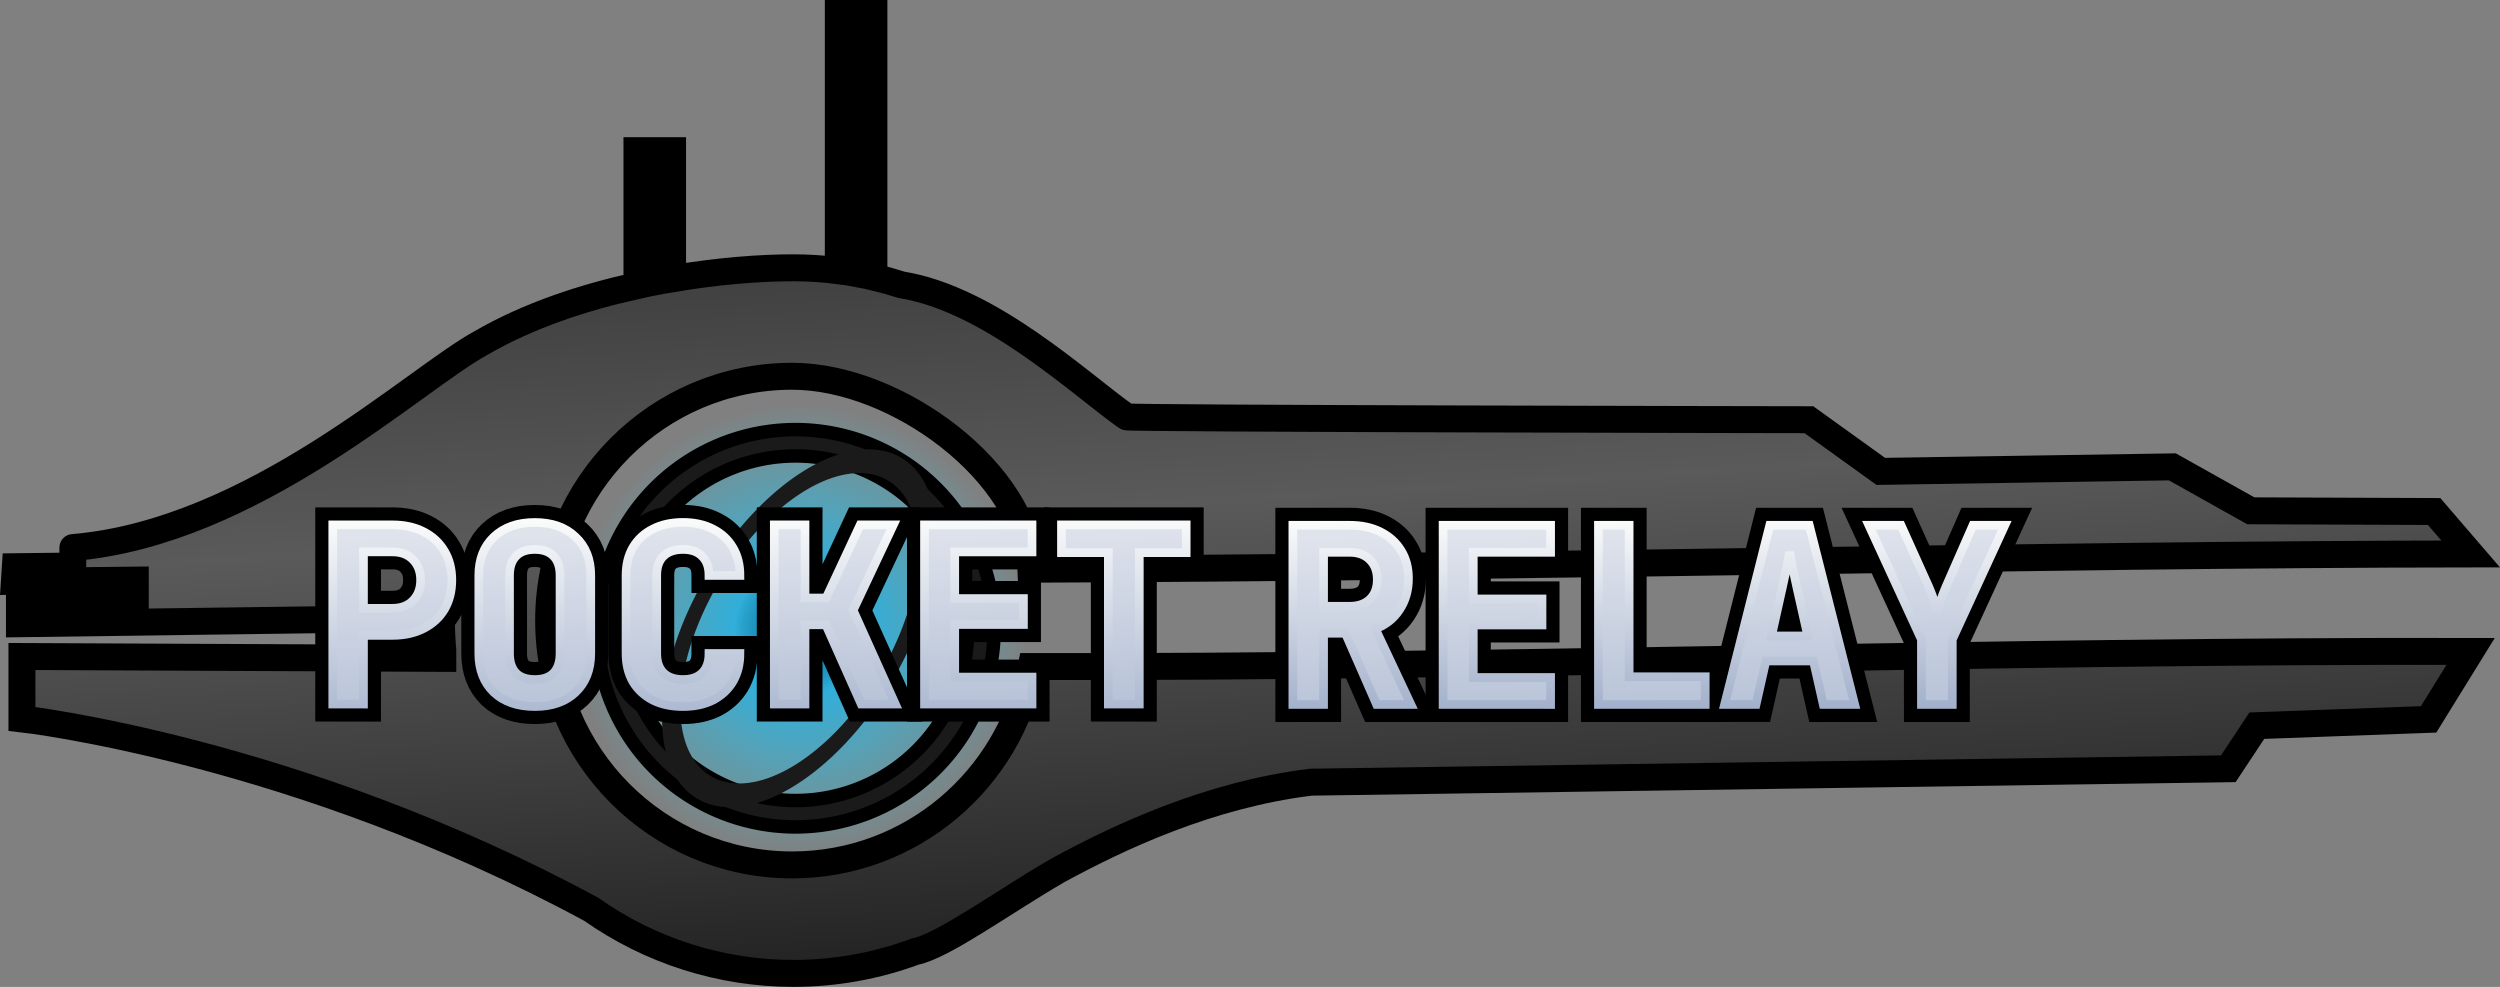 <?xml version="1.0" encoding="UTF-8" standalone="no"?>
<!-- Created with Inkscape (http://www.inkscape.org/) -->

<svg
   width="92.795mm"
   height="36.633mm"
   viewBox="0 0 92.795 36.633"
   version="1.1"
   id="svg5"
   xml:space="preserve"
   xmlns:xlink="http://www.w3.org/1999/xlink"
   xmlns="http://www.w3.org/2000/svg"
   xmlns:svg="http://www.w3.org/2000/svg"><rect x="0" y="0" width="92.795" height="36.633" fill="#808080" stroke="none"/><defs
     id="defs2"><linearGradient
       id="linearGradient32080"><stop
         style="stop-color:#353535;stop-opacity:1;"
         offset="0"
         id="stop32076" /><stop
         style="stop-color:#717171;stop-opacity:1;"
         offset="0.458"
         id="stop32078" /></linearGradient><linearGradient
       id="linearGradient32070"><stop
         style="stop-color:#00b4ff;stop-opacity:1;"
         offset="0"
         id="stop32066" /><stop
         style="stop-color:#162a2d;stop-opacity:0;"
         offset="1"
         id="stop32068" /></linearGradient><linearGradient
       id="linearGradient32058"><stop
         style="stop-color:#00b4ff;stop-opacity:1;"
         offset="0"
         id="stop32054" /><stop
         style="stop-color:#34e1ff;stop-opacity:0;"
         offset="1"
         id="stop32056" /></linearGradient><linearGradient
       id="linearGradient30722"><stop
         style="stop-color:#dfe3ec;stop-opacity:1;"
         offset="0"
         id="stop30718" /><stop
         style="stop-color:#adbad2;stop-opacity:1;"
         offset="1"
         id="stop30720" /></linearGradient><linearGradient
       id="linearGradient28577"><stop
         style="stop-color:#dfe3ec;stop-opacity:1;"
         offset="0"
         id="stop28573" /><stop
         style="stop-color:#adbad2;stop-opacity:1;"
         offset="1"
         id="stop28575" /></linearGradient><linearGradient
       id="linearGradient28157"><stop
         style="stop-color:#fafbfb;stop-opacity:1;"
         offset="0"
         id="stop28153" /><stop
         style="stop-color:#a0aeca;stop-opacity:1;"
         offset="1"
         id="stop28155" /></linearGradient><linearGradient
       id="linearGradient20168"><stop
         style="stop-color:#fafbfb;stop-opacity:1;"
         offset="0"
         id="stop20164" /><stop
         style="stop-color:#abb8d0;stop-opacity:1;"
         offset="1"
         id="stop20166" /></linearGradient><linearGradient
       id="linearGradient6023"><stop
         style="stop-color:#dfe3ec;stop-opacity:1;"
         offset="0"
         id="stop6019" /><stop
         style="stop-color:#b2c0d7;stop-opacity:1;"
         offset="1"
         id="stop6021" /></linearGradient><radialGradient
       xlink:href="#linearGradient32058"
       id="radialGradient32060-3"
       cx="58.465"
       cy="103.741"
       fx="58.465"
       fy="103.741"
       r="3.368"
       gradientUnits="userSpaceOnUse"
       gradientTransform="matrix(2.5,0,0,2.5,-87.698,-155.611)" /><radialGradient
       xlink:href="#linearGradient32070"
       id="radialGradient32064-5"
       gradientUnits="userSpaceOnUse"
       gradientTransform="matrix(0.722,0,0,0.722,16.24,28.817)"
       cx="58.465"
       cy="103.741"
       fx="58.465"
       fy="103.741"
       r="3.368" /><linearGradient
       xlink:href="#linearGradient32080"
       id="linearGradient32082-7"
       x1="68.469"
       y1="118.152"
       x2="66.251"
       y2="80.995"
       gradientUnits="userSpaceOnUse"
       spreadMethod="pad" /><linearGradient
       xlink:href="#linearGradient32960-3"
       id="linearGradient32954-4"
       x1="66.251"
       y1="80.995"
       x2="68.469"
       y2="118.152"
       gradientUnits="userSpaceOnUse" /><linearGradient
       id="linearGradient32960-3"><stop
         style="stop-color:#282828;stop-opacity:1;"
         offset="0"
         id="stop32956-0" /><stop
         style="stop-color:#5a5a5a;stop-opacity:1;"
         offset="0.493"
         id="stop32962-1" /><stop
         style="stop-color:#1b1b1b;stop-opacity:1;"
         offset="1"
         id="stop32958-8" /></linearGradient><linearGradient
       xlink:href="#linearGradient6023"
       id="linearGradient34019"
       gradientUnits="userSpaceOnUse"
       gradientTransform="matrix(1.614,0,0,1.614,-36.185,-17.317)"
       x1="69.391"
       y1="31.372"
       x2="69.504"
       y2="36.628" /><linearGradient
       xlink:href="#linearGradient28577"
       id="linearGradient34021"
       gradientUnits="userSpaceOnUse"
       gradientTransform="matrix(1.614,0,0,1.614,-36.185,-17.317)"
       x1="69.391"
       y1="31.372"
       x2="69.504"
       y2="36.628" /><linearGradient
       xlink:href="#linearGradient28157"
       id="linearGradient34023"
       gradientUnits="userSpaceOnUse"
       gradientTransform="matrix(1.614,0,0,1.614,-36.185,-17.317)"
       x1="57.767"
       y1="31.367"
       x2="57.802"
       y2="35.863" /><linearGradient
       xlink:href="#linearGradient6023"
       id="linearGradient34025"
       gradientUnits="userSpaceOnUse"
       gradientTransform="matrix(1.614,0,0,1.614,-41.585,-26.024)"
       x1="69.391"
       y1="31.372"
       x2="69.504"
       y2="36.628" /><linearGradient
       xlink:href="#linearGradient30722"
       id="linearGradient34027"
       gradientUnits="userSpaceOnUse"
       gradientTransform="matrix(1.614,0,0,1.614,-41.585,-26.024)"
       x1="69.391"
       y1="31.372"
       x2="69.504"
       y2="36.628" /><linearGradient
       xlink:href="#linearGradient20168"
       id="linearGradient34029"
       gradientUnits="userSpaceOnUse"
       gradientTransform="matrix(1.614,0,0,1.614,-41.585,-26.024)"
       x1="57.767"
       y1="31.367"
       x2="57.802"
       y2="35.863" /><linearGradient
       xlink:href="#linearGradient6023"
       id="linearGradient35551"
       gradientUnits="userSpaceOnUse"
       gradientTransform="matrix(1.614,0,0,1.614,-36.185,-17.317)"
       x1="69.391"
       y1="31.372"
       x2="69.504"
       y2="36.628" /><linearGradient
       xlink:href="#linearGradient6023"
       id="linearGradient35553"
       gradientUnits="userSpaceOnUse"
       gradientTransform="matrix(1.614,0,0,1.614,-36.185,-17.317)"
       x1="69.391"
       y1="31.372"
       x2="69.504"
       y2="36.628" /><linearGradient
       xlink:href="#linearGradient6023"
       id="linearGradient35555"
       gradientUnits="userSpaceOnUse"
       gradientTransform="matrix(1.614,0,0,1.614,-36.185,-17.317)"
       x1="69.391"
       y1="31.372"
       x2="69.504"
       y2="36.628" /><linearGradient
       xlink:href="#linearGradient6023"
       id="linearGradient35557"
       gradientUnits="userSpaceOnUse"
       gradientTransform="matrix(1.614,0,0,1.614,-36.185,-17.317)"
       x1="69.391"
       y1="31.372"
       x2="69.504"
       y2="36.628" /><linearGradient
       xlink:href="#linearGradient6023"
       id="linearGradient35559"
       gradientUnits="userSpaceOnUse"
       gradientTransform="matrix(1.614,0,0,1.614,-36.185,-17.317)"
       x1="69.391"
       y1="31.372"
       x2="69.504"
       y2="36.628" /><linearGradient
       xlink:href="#linearGradient28577"
       id="linearGradient35561"
       gradientUnits="userSpaceOnUse"
       gradientTransform="matrix(1.614,0,0,1.614,-36.185,-17.317)"
       x1="69.391"
       y1="31.372"
       x2="69.504"
       y2="36.628" /><linearGradient
       xlink:href="#linearGradient28157"
       id="linearGradient35563"
       gradientUnits="userSpaceOnUse"
       gradientTransform="matrix(1.614,0,0,1.614,-36.185,-17.317)"
       x1="57.767"
       y1="31.367"
       x2="57.802"
       y2="35.863" /><linearGradient
       xlink:href="#linearGradient28577"
       id="linearGradient35565"
       gradientUnits="userSpaceOnUse"
       gradientTransform="matrix(1.614,0,0,1.614,-36.185,-17.317)"
       x1="69.391"
       y1="31.372"
       x2="69.504"
       y2="36.628" /><linearGradient
       xlink:href="#linearGradient28157"
       id="linearGradient35567"
       gradientUnits="userSpaceOnUse"
       gradientTransform="matrix(1.614,0,0,1.614,-36.185,-17.317)"
       x1="57.767"
       y1="31.367"
       x2="57.802"
       y2="35.863" /><linearGradient
       xlink:href="#linearGradient28577"
       id="linearGradient35569"
       gradientUnits="userSpaceOnUse"
       gradientTransform="matrix(1.614,0,0,1.614,-36.185,-17.317)"
       x1="69.391"
       y1="31.372"
       x2="69.504"
       y2="36.628" /><linearGradient
       xlink:href="#linearGradient28157"
       id="linearGradient35571"
       gradientUnits="userSpaceOnUse"
       gradientTransform="matrix(1.614,0,0,1.614,-36.185,-17.317)"
       x1="57.767"
       y1="31.367"
       x2="57.802"
       y2="35.863" /><linearGradient
       xlink:href="#linearGradient28577"
       id="linearGradient35573"
       gradientUnits="userSpaceOnUse"
       gradientTransform="matrix(1.614,0,0,1.614,-36.185,-17.317)"
       x1="69.391"
       y1="31.372"
       x2="69.504"
       y2="36.628" /><linearGradient
       xlink:href="#linearGradient28157"
       id="linearGradient35575"
       gradientUnits="userSpaceOnUse"
       gradientTransform="matrix(1.614,0,0,1.614,-36.185,-17.317)"
       x1="57.767"
       y1="31.367"
       x2="57.802"
       y2="35.863" /><linearGradient
       xlink:href="#linearGradient28577"
       id="linearGradient35577"
       gradientUnits="userSpaceOnUse"
       gradientTransform="matrix(1.614,0,0,1.614,-36.185,-17.317)"
       x1="69.391"
       y1="31.372"
       x2="69.504"
       y2="36.628" /><linearGradient
       xlink:href="#linearGradient28157"
       id="linearGradient35579"
       gradientUnits="userSpaceOnUse"
       gradientTransform="matrix(1.614,0,0,1.614,-36.185,-17.317)"
       x1="57.767"
       y1="31.367"
       x2="57.802"
       y2="35.863" /><linearGradient
       xlink:href="#linearGradient6023"
       id="linearGradient35581"
       gradientUnits="userSpaceOnUse"
       gradientTransform="matrix(1.614,0,0,1.614,-41.585,-26.024)"
       x1="69.391"
       y1="31.372"
       x2="69.504"
       y2="36.628" /><linearGradient
       xlink:href="#linearGradient6023"
       id="linearGradient35583"
       gradientUnits="userSpaceOnUse"
       gradientTransform="matrix(1.614,0,0,1.614,-41.585,-26.024)"
       x1="69.391"
       y1="31.372"
       x2="69.504"
       y2="36.628" /><linearGradient
       xlink:href="#linearGradient6023"
       id="linearGradient35585"
       gradientUnits="userSpaceOnUse"
       gradientTransform="matrix(1.614,0,0,1.614,-41.585,-26.024)"
       x1="69.391"
       y1="31.372"
       x2="69.504"
       y2="36.628" /><linearGradient
       xlink:href="#linearGradient6023"
       id="linearGradient35587"
       gradientUnits="userSpaceOnUse"
       gradientTransform="matrix(1.614,0,0,1.614,-41.585,-26.024)"
       x1="69.391"
       y1="31.372"
       x2="69.504"
       y2="36.628" /><linearGradient
       xlink:href="#linearGradient6023"
       id="linearGradient35589"
       gradientUnits="userSpaceOnUse"
       gradientTransform="matrix(1.614,0,0,1.614,-41.585,-26.024)"
       x1="69.391"
       y1="31.372"
       x2="69.504"
       y2="36.628" /><linearGradient
       xlink:href="#linearGradient6023"
       id="linearGradient35591"
       gradientUnits="userSpaceOnUse"
       gradientTransform="matrix(1.614,0,0,1.614,-41.585,-26.024)"
       x1="69.391"
       y1="31.372"
       x2="69.504"
       y2="36.628" /><linearGradient
       xlink:href="#linearGradient30722"
       id="linearGradient35593"
       gradientUnits="userSpaceOnUse"
       gradientTransform="matrix(1.614,0,0,1.614,-41.585,-26.024)"
       x1="69.391"
       y1="31.372"
       x2="69.504"
       y2="36.628" /><linearGradient
       xlink:href="#linearGradient20168"
       id="linearGradient35595"
       gradientUnits="userSpaceOnUse"
       gradientTransform="matrix(1.614,0,0,1.614,-41.585,-26.024)"
       x1="57.767"
       y1="31.367"
       x2="57.802"
       y2="35.863" /><linearGradient
       xlink:href="#linearGradient30722"
       id="linearGradient35597"
       gradientUnits="userSpaceOnUse"
       gradientTransform="matrix(1.614,0,0,1.614,-41.585,-26.024)"
       x1="69.391"
       y1="31.372"
       x2="69.504"
       y2="36.628" /><linearGradient
       xlink:href="#linearGradient20168"
       id="linearGradient35599"
       gradientUnits="userSpaceOnUse"
       gradientTransform="matrix(1.614,0,0,1.614,-41.585,-26.024)"
       x1="57.767"
       y1="31.367"
       x2="57.802"
       y2="35.863" /><linearGradient
       xlink:href="#linearGradient30722"
       id="linearGradient35601"
       gradientUnits="userSpaceOnUse"
       gradientTransform="matrix(1.614,0,0,1.614,-41.585,-26.024)"
       x1="69.391"
       y1="31.372"
       x2="69.504"
       y2="36.628" /><linearGradient
       xlink:href="#linearGradient20168"
       id="linearGradient35603"
       gradientUnits="userSpaceOnUse"
       gradientTransform="matrix(1.614,0,0,1.614,-41.585,-26.024)"
       x1="57.767"
       y1="31.367"
       x2="57.802"
       y2="35.863" /><linearGradient
       xlink:href="#linearGradient30722"
       id="linearGradient35605"
       gradientUnits="userSpaceOnUse"
       gradientTransform="matrix(1.614,0,0,1.614,-41.585,-26.024)"
       x1="69.391"
       y1="31.372"
       x2="69.504"
       y2="36.628" /><linearGradient
       xlink:href="#linearGradient20168"
       id="linearGradient35607"
       gradientUnits="userSpaceOnUse"
       gradientTransform="matrix(1.614,0,0,1.614,-41.585,-26.024)"
       x1="57.767"
       y1="31.367"
       x2="57.802"
       y2="35.863" /><linearGradient
       xlink:href="#linearGradient30722"
       id="linearGradient35609"
       gradientUnits="userSpaceOnUse"
       gradientTransform="matrix(1.614,0,0,1.614,-41.585,-26.024)"
       x1="69.391"
       y1="31.372"
       x2="69.504"
       y2="36.628" /><linearGradient
       xlink:href="#linearGradient20168"
       id="linearGradient35611"
       gradientUnits="userSpaceOnUse"
       gradientTransform="matrix(1.614,0,0,1.614,-41.585,-26.024)"
       x1="57.767"
       y1="31.367"
       x2="57.802"
       y2="35.863" /><linearGradient
       xlink:href="#linearGradient30722"
       id="linearGradient35613"
       gradientUnits="userSpaceOnUse"
       gradientTransform="matrix(1.614,0,0,1.614,-41.585,-26.024)"
       x1="69.391"
       y1="31.372"
       x2="69.504"
       y2="36.628" /><linearGradient
       xlink:href="#linearGradient20168"
       id="linearGradient35615"
       gradientUnits="userSpaceOnUse"
       gradientTransform="matrix(1.614,0,0,1.614,-41.585,-26.024)"
       x1="57.767"
       y1="31.367"
       x2="57.802"
       y2="35.863" /></defs><g
     id="layer3"
     transform="translate(-25.802,-113.299)"><g
       id="g35686"
       transform="translate(-0.561,40.598)"><g
         id="g32091-0"
         transform="translate(-2.383,-7.63)"><circle
           style="fill:url(#radialGradient32060-3);fill-opacity:1;stroke:none;stroke-width:3.9;stroke-linecap:round;stroke-linejoin:miter;stroke-dasharray:none;stroke-opacity:1;paint-order:stroke markers fill;stop-color:#000000"
           id="path32026-0"
           cx="58.465"
           cy="103.741"
           r="8.419" /><circle
           style="fill:url(#radialGradient32064-5);fill-opacity:1;stroke:none;stroke-width:1.127;stroke-linecap:round;stroke-linejoin:miter;stroke-dasharray:none;stroke-opacity:1;paint-order:stroke markers fill;stop-color:#000000"
           id="circle32062-6"
           cx="58.465"
           cy="103.741"
           r="2.432" /><path
           id="path31528-0-7"
           style="fill:url(#linearGradient32082-7);fill-opacity:1;stroke:url(#linearGradient32082-7);stroke-width:1;stroke-linecap:round;stroke-linejoin:miter;stroke-dasharray:none;stroke-opacity:1;paint-order:stroke markers fill;stop-color:#000000"
           d="m 59.862,80.83 v 9.548 c -0.549,-0.071 -1.109,-0.107 -1.677,-0.107 -1.212,-8.73e-4 -2.787,0.117 -4.474,0.405 V 85.923 H 53.181 v 4.847 c -0.088,0.017 -0.176,0.034 -0.265,0.051 v -4.898 H 52.388 v 5.01 c -1.986,0.436 -4.036,1.114 -5.778,2.124 -2.473,1.34 -8.459,7.035 -15.158,7.598 0,-0.043 -0.006,0.686 -0.006,0.686 l -2.131,0.025 -0.035,0.544 4.488,-0.047 v 0.989 l -4.301,0.046 v 0.585 l 15.669,-0.21 c -0.001,0.031 -0.003,0.062 -0.004,0.093 0.001,0.367 0.018,0.733 0.05,1.099 v 0.304 l -15.622,-0.07 v 2.315 c 0,0 10.205,1.151 21.132,7.068 2.195,1.547 4.811,2.378 7.493,2.38 1.588,-3e-5 3.109,-0.285 4.517,-0.806 1.069,-0.219 3.257,-1.829 5.309,-3.019 2.306,-1.255 5.627,-2.811 9.393,-3.273 l 34.052,-0.498 1.058,-1.599 6.377,-0.234 1.56,-2.523 c -17.61,-0.039 -36.145,0.602 -53.423,0.562 -0.795,4.193 -4.468,7.363 -8.879,7.363 -4.992,2e-5 -9.039,-4.06 -9.039,-9.069 -2.23e-4,-5.009 4.047,-9.069 9.039,-9.069 3.898,-1.8e-5 8.717,3.599 8.863,7.162 18.535,-0.062 37.454,-0.548 53.439,-0.567 l -1.356,-1.575 -6.803,-0.026 -2.913,-1.631 -10.822,0.168 -2.667,-1.918 c 0,0 -25.463,-0.041 -25.331,-0.107 -1.752,-1.243 -5.055,-4.367 -8.354,-4.9 -0.335,-0.109 -0.675,-0.204 -1.021,-0.286 v -9.789 h -0.529 v 9.676 c -0.088,-0.017 -0.176,-0.033 -0.265,-0.049 v -9.627 z" /><path
           id="path31610-9"
           style="fill:#1a1a1a;fill-opacity:1;stroke:#000000;stroke-width:0.5;stroke-linecap:round;stroke-linejoin:miter;stroke-dasharray:none;stroke-opacity:1;paint-order:stroke markers fill;stop-color:#000000"
           d="m 58.274,96.277 a 7.374,7.374 0 0 0 -7.374,7.374 7.374,7.374 0 0 0 7.374,7.374 7.374,7.374 0 0 0 7.374,-7.374 7.374,7.374 0 0 0 -7.374,-7.374 z m 0,0.978 a 6.396,6.396 0 0 1 6.395,6.395 6.396,6.396 0 0 1 -6.395,6.395 6.396,6.396 0 0 1 -6.395,-6.395 6.396,6.396 0 0 1 6.395,-6.395 z" /><path
           id="path32028-0"
           style="fill:#1a1a1a;fill-opacity:1;stroke:none;stroke-width:1.155;stroke-linecap:round;stroke-linejoin:miter;stroke-dasharray:none;stroke-opacity:1;paint-order:stroke markers fill;stop-color:#000000"
           d="m 62.213,97.33 a 3.96,7.374 31 0 0 -7.192,4.281 3.96,7.374 31 0 0 -0.404,8.36 3.96,7.374 31 0 0 7.192,-4.281 3.96,7.374 31 0 0 0.404,-8.36 z m -0.504,0.839 a 3.434,6.396 31 0 1 -0.35,7.251 3.434,6.396 31 0 1 -6.238,3.713 3.434,6.396 31 0 1 0.35,-7.251 3.434,6.396 31 0 1 6.238,-3.713 z" /><path
           id="path32938-1"
           style="fill:url(#linearGradient32954-4);fill-opacity:1;stroke:#000000;stroke-width:1;stroke-linecap:round;stroke-linejoin:miter;stroke-dasharray:none;stroke-opacity:1;paint-order:stroke markers fill;stop-color:#000000"
           d="m 59.862,80.83 v 9.548 c -0.549,-0.071 -1.109,-0.107 -1.677,-0.107 -1.212,-8.73e-4 -2.787,0.117 -4.474,0.405 V 85.923 H 53.181 v 4.847 c -0.088,0.017 -0.176,0.034 -0.265,0.051 v -4.898 H 52.388 v 5.01 c -1.986,0.436 -4.036,1.114 -5.778,2.124 -2.473,1.34 -8.459,7.035 -15.158,7.598 0,-0.043 -0.006,0.686 -0.006,0.686 l -2.131,0.025 -0.035,0.544 4.488,-0.047 v 0.989 l -4.301,0.046 v 0.585 l 15.669,-0.21 c -0.001,0.031 -0.003,0.062 -0.004,0.093 0.001,0.367 0.018,0.733 0.05,1.099 v 0.304 l -15.622,-0.07 v 2.315 c 0,0 10.205,1.151 21.132,7.068 2.195,1.547 4.811,2.378 7.493,2.38 1.588,-3e-5 3.109,-0.285 4.517,-0.806 1.069,-0.219 3.257,-1.829 5.309,-3.019 2.306,-1.255 5.627,-2.811 9.393,-3.273 l 34.052,-0.498 1.058,-1.599 6.377,-0.234 1.56,-2.523 c -17.61,-0.039 -36.145,0.602 -53.423,0.562 -0.795,4.193 -4.468,7.363 -8.879,7.363 -4.992,2e-5 -9.039,-4.06 -9.039,-9.069 -2.23e-4,-5.009 4.047,-9.069 9.039,-9.069 3.898,-1.8e-5 8.717,3.599 8.863,7.162 18.535,-0.062 37.454,-0.548 53.439,-0.567 l -1.356,-1.575 -6.803,-0.026 -2.913,-1.631 -10.822,0.168 -2.667,-1.918 c 0,0 -25.463,-0.041 -25.331,-0.107 -1.752,-1.243 -5.055,-4.367 -8.354,-4.9 -0.335,-0.109 -0.675,-0.204 -1.021,-0.286 v -9.789 h -0.529 v 9.676 c -0.088,-0.017 -0.176,-0.033 -0.265,-0.049 v -9.627 z" /></g><g
         id="g34058"
         transform="translate(0,0.187)"><g
           id="g25468-4-3"
           transform="translate(33.519,58.445)"><g
             aria-label="RELAY"
             id="text25438-8-4"
             style="font-weight:bold;font-size:9.11px;font-family:'JetBrains Mono';-inkscape-font-specification:'JetBrains Mono Bold';fill:url(#linearGradient34019);stroke:#000000;stroke-width:1.3;stroke-linecap:round;paint-order:stroke markers fill;stop-color:#000000"><path
               d="m 40.833,40.217 v -6.65 h 2.104 q 0.665,0 1.148,0.246 0.492,0.246 0.765,0.692 0.273,0.437 0.273,1.039 0,0.665 -0.337,1.166 -0.328,0.492 -0.893,0.701 l 1.321,2.806 H 43.94 L 42.783,37.575 H 41.972 v 2.642 z m 1.139,-3.644 h 0.966 q 0.483,0 0.756,-0.264 0.273,-0.264 0.273,-0.729 0,-0.465 -0.282,-0.738 -0.273,-0.273 -0.747,-0.273 H 41.972 Z"
               id="path34060"
               style="fill:url(#linearGradient35551)" /><path
               d="m 46.409,40.217 v -6.65 h 3.99 v 1.002 h -2.87 v 1.731 h 2.551 v 0.966 h -2.551 v 1.95 h 2.87 v 1.002 z"
               id="path34062"
               style="fill:url(#linearGradient35553)" /><path
               d="m 52.175,40.217 v -6.65 h 1.139 v 5.621 h 2.824 v 1.029 z"
               id="path34064"
               style="fill:url(#linearGradient35555)" /><path
               d="m 56.858,40.217 1.676,-6.65 h 1.467 l 1.685,6.65 H 60.52 L 60.156,38.604 h -1.767 l -0.364,1.612 z m 1.74,-2.542 h 1.348 l -0.401,-1.786 q -0.1,-0.446 -0.173,-0.802 -0.073,-0.364 -0.1,-0.528 -0.027,0.164 -0.1,0.528 -0.073,0.355 -0.173,0.793 z"
               id="path34066"
               style="fill:url(#linearGradient35557)" /><path
               d="m 64.164,40.217 v -2.414 l -1.95,-4.236 h 1.193 l 1.039,2.305 q 0.118,0.273 0.2,0.537 0.082,0.264 0.109,0.41 0.036,-0.146 0.109,-0.41 0.082,-0.264 0.2,-0.537 l 1.011,-2.305 h 1.184 l -1.95,4.236 v 2.414 z"
               id="path34068"
               style="fill:url(#linearGradient35559)" /></g><g
             aria-label="RELAY"
             id="text28133-8"
             style="font-weight:bold;font-size:9.11px;font-family:'JetBrains Mono';-inkscape-font-specification:'JetBrains Mono Bold';fill:url(#linearGradient34021);stroke:url(#linearGradient34023);stroke-width:0.323;stroke-linecap:round;paint-order:stroke markers fill;stop-color:#000000"><path
               d="m 40.833,40.217 v -6.65 h 2.104 q 0.665,0 1.148,0.246 0.492,0.246 0.765,0.692 0.273,0.437 0.273,1.039 0,0.665 -0.337,1.166 -0.328,0.492 -0.893,0.701 l 1.321,2.806 H 43.94 L 42.783,37.575 H 41.972 v 2.642 z m 1.139,-3.644 h 0.966 q 0.483,0 0.756,-0.264 0.273,-0.264 0.273,-0.729 0,-0.465 -0.282,-0.738 -0.273,-0.273 -0.747,-0.273 H 41.972 Z"
               id="path34071"
               style="fill:url(#linearGradient35561);stroke:url(#linearGradient35563)" /><path
               d="m 46.409,40.217 v -6.65 h 3.99 v 1.002 h -2.87 v 1.731 h 2.551 v 0.966 h -2.551 v 1.95 h 2.87 v 1.002 z"
               id="path34073"
               style="fill:url(#linearGradient35565);stroke:url(#linearGradient35567)" /><path
               d="m 52.175,40.217 v -6.65 h 1.139 v 5.621 h 2.824 v 1.029 z"
               id="path34075"
               style="fill:url(#linearGradient35569);stroke:url(#linearGradient35571)" /><path
               d="m 56.858,40.217 1.676,-6.65 h 1.467 l 1.685,6.65 H 60.52 L 60.156,38.604 h -1.767 l -0.364,1.612 z m 1.74,-2.542 h 1.348 l -0.401,-1.786 q -0.1,-0.446 -0.173,-0.802 -0.073,-0.364 -0.1,-0.528 -0.027,0.164 -0.1,0.528 -0.073,0.355 -0.173,0.793 z"
               id="path34077"
               style="fill:url(#linearGradient35573);stroke:url(#linearGradient35575)" /><path
               d="m 64.164,40.217 v -2.414 l -1.95,-4.236 h 1.193 l 1.039,2.305 q 0.118,0.273 0.2,0.537 0.082,0.264 0.109,0.41 0.036,-0.146 0.109,-0.41 0.082,-0.264 0.2,-0.537 l 1.011,-2.305 h 1.184 l -1.95,4.236 v 2.414 z"
               id="path34079"
               style="fill:url(#linearGradient35577);stroke:url(#linearGradient35579)" /></g></g><g
           id="g25462-6-3"
           transform="translate(3.272,67.138)"><g
             aria-label="POCKET"
             id="text236-9-2-8"
             style="font-weight:bold;font-size:9.11px;font-family:'JetBrains Mono';-inkscape-font-specification:'JetBrains Mono Bold';fill:url(#linearGradient34025);stroke:#000000;stroke-width:1.3;stroke-linecap:round;paint-order:stroke markers fill;stop-color:#000000"><path
               d="M 35.443,31.509 V 24.859 h 2.214 q 0.665,0 1.157,0.255 0.501,0.255 0.774,0.72 0.273,0.456 0.273,1.075 0,0.619 -0.273,1.084 -0.273,0.456 -0.774,0.711 -0.492,0.255 -1.157,0.255 h -1.075 v 2.551 z m 1.139,-3.553 h 1.075 q 0.483,0 0.765,-0.292 0.282,-0.292 0.282,-0.756 0,-0.465 -0.282,-0.756 -0.282,-0.292 -0.765,-0.292 h -1.075 z"
               id="path34082"
               style="fill:url(#linearGradient35581)" /><path
               d="m 42.941,31.601 q -0.957,0 -1.521,-0.528 -0.556,-0.537 -0.556,-1.439 v -2.897 q 0,-0.902 0.556,-1.43 0.565,-0.537 1.521,-0.537 0.957,0 1.512,0.537 0.565,0.528 0.565,1.421 v 2.906 q 0,0.902 -0.565,1.439 -0.556,0.528 -1.512,0.528 z m 0,-1.002 q 0.465,0 0.701,-0.246 0.237,-0.255 0.237,-0.72 v -2.897 q 0,-0.465 -0.237,-0.711 -0.237,-0.255 -0.701,-0.255 -0.465,0 -0.701,0.255 -0.237,0.246 -0.237,0.711 v 2.897 q 0,0.465 0.237,0.72 0.237,0.246 0.701,0.246 z"
               id="path34084"
               style="fill:url(#linearGradient35583)" /><path
               d="m 48.443,31.601 q -0.647,0 -1.121,-0.237 -0.474,-0.246 -0.738,-0.683 -0.255,-0.446 -0.255,-1.048 v -2.897 q 0,-0.601 0.255,-1.039 0.264,-0.446 0.738,-0.683 0.474,-0.246 1.121,-0.246 0.638,0 1.111,0.246 0.474,0.237 0.738,0.683 0.264,0.437 0.264,1.039 h -1.148 q 0,-0.465 -0.255,-0.711 -0.246,-0.255 -0.711,-0.255 -0.465,0 -0.72,0.246 -0.255,0.246 -0.255,0.711 v 2.906 q 0,0.465 0.255,0.72 0.255,0.246 0.72,0.246 0.465,0 0.711,-0.246 0.255,-0.255 0.255,-0.72 h 1.148 q 0,0.601 -0.264,1.048 -0.264,0.437 -0.738,0.683 -0.474,0.237 -1.111,0.237 z"
               id="path34086"
               style="fill:url(#linearGradient35585)" /><path
               d="M 51.832,31.509 V 24.859 h 1.139 v 2.715 h 0.783 l 1.266,-2.715 h 1.23 l -1.494,3.17 1.567,3.48 h -1.266 l -1.312,-2.943 h -0.774 v 2.943 z"
               id="path34088"
               style="fill:url(#linearGradient35587)" /><path
               d="M 57.407,31.509 V 24.859 h 3.99 v 1.002 H 58.528 v 1.731 h 2.551 v 0.966 H 58.528 v 1.95 h 2.87 v 1.002 z"
               id="path34090"
               style="fill:url(#linearGradient35589)" /><path
               d="M 64.231,31.509 V 25.889 H 62.491 V 24.859 h 4.628 v 1.029 h -1.74 v 5.621 z"
               id="path34092"
               style="fill:url(#linearGradient35591)" /></g><g
             aria-label="POCKET"
             id="text28129-0"
             style="font-weight:bold;font-size:9.11px;font-family:'JetBrains Mono';-inkscape-font-specification:'JetBrains Mono Bold';fill:url(#linearGradient34027);stroke:url(#linearGradient34029);stroke-width:0.323;stroke-linecap:round;paint-order:stroke markers fill;stop-color:#000000"><path
               d="M 35.443,31.509 V 24.859 h 2.214 q 0.665,0 1.157,0.255 0.501,0.255 0.774,0.72 0.273,0.456 0.273,1.075 0,0.619 -0.273,1.084 -0.273,0.456 -0.774,0.711 -0.492,0.255 -1.157,0.255 h -1.075 v 2.551 z m 1.139,-3.553 h 1.075 q 0.483,0 0.765,-0.292 0.282,-0.292 0.282,-0.756 0,-0.465 -0.282,-0.756 -0.282,-0.292 -0.765,-0.292 h -1.075 z"
               id="path34095"
               style="fill:url(#linearGradient35593);stroke:url(#linearGradient35595)" /><path
               d="m 42.941,31.601 q -0.957,0 -1.521,-0.528 -0.556,-0.537 -0.556,-1.439 v -2.897 q 0,-0.902 0.556,-1.43 0.565,-0.537 1.521,-0.537 0.957,0 1.512,0.537 0.565,0.528 0.565,1.421 v 2.906 q 0,0.902 -0.565,1.439 -0.556,0.528 -1.512,0.528 z m 0,-1.002 q 0.465,0 0.701,-0.246 0.237,-0.255 0.237,-0.72 v -2.897 q 0,-0.465 -0.237,-0.711 -0.237,-0.255 -0.701,-0.255 -0.465,0 -0.701,0.255 -0.237,0.246 -0.237,0.711 v 2.897 q 0,0.465 0.237,0.72 0.237,0.246 0.701,0.246 z"
               id="path34097"
               style="fill:url(#linearGradient35597);stroke:url(#linearGradient35599)" /><path
               d="m 48.443,31.601 q -0.647,0 -1.121,-0.237 -0.474,-0.246 -0.738,-0.683 -0.255,-0.446 -0.255,-1.048 v -2.897 q 0,-0.601 0.255,-1.039 0.264,-0.446 0.738,-0.683 0.474,-0.246 1.121,-0.246 0.638,0 1.111,0.246 0.474,0.237 0.738,0.683 0.264,0.437 0.264,1.039 h -1.148 q 0,-0.465 -0.255,-0.711 -0.246,-0.255 -0.711,-0.255 -0.465,0 -0.72,0.246 -0.255,0.246 -0.255,0.711 v 2.906 q 0,0.465 0.255,0.72 0.255,0.246 0.72,0.246 0.465,0 0.711,-0.246 0.255,-0.255 0.255,-0.72 h 1.148 q 0,0.601 -0.264,1.048 -0.264,0.437 -0.738,0.683 -0.474,0.237 -1.111,0.237 z"
               id="path34099"
               style="fill:url(#linearGradient35601);stroke:url(#linearGradient35603)" /><path
               d="M 51.832,31.509 V 24.859 h 1.139 v 2.715 h 0.783 l 1.266,-2.715 h 1.23 l -1.494,3.17 1.567,3.48 h -1.266 l -1.312,-2.943 h -0.774 v 2.943 z"
               id="path34101"
               style="fill:url(#linearGradient35605);stroke:url(#linearGradient35607)" /><path
               d="M 57.407,31.509 V 24.859 h 3.99 v 1.002 H 58.528 v 1.731 h 2.551 v 0.966 H 58.528 v 1.95 h 2.87 v 1.002 z"
               id="path34103"
               style="fill:url(#linearGradient35609);stroke:url(#linearGradient35611)" /><path
               d="M 64.231,31.509 V 25.889 H 62.491 V 24.859 h 4.628 v 1.029 h -1.74 v 5.621 z"
               id="path34105"
               style="fill:url(#linearGradient35613);stroke:url(#linearGradient35615)" /></g></g></g></g></g></svg>
